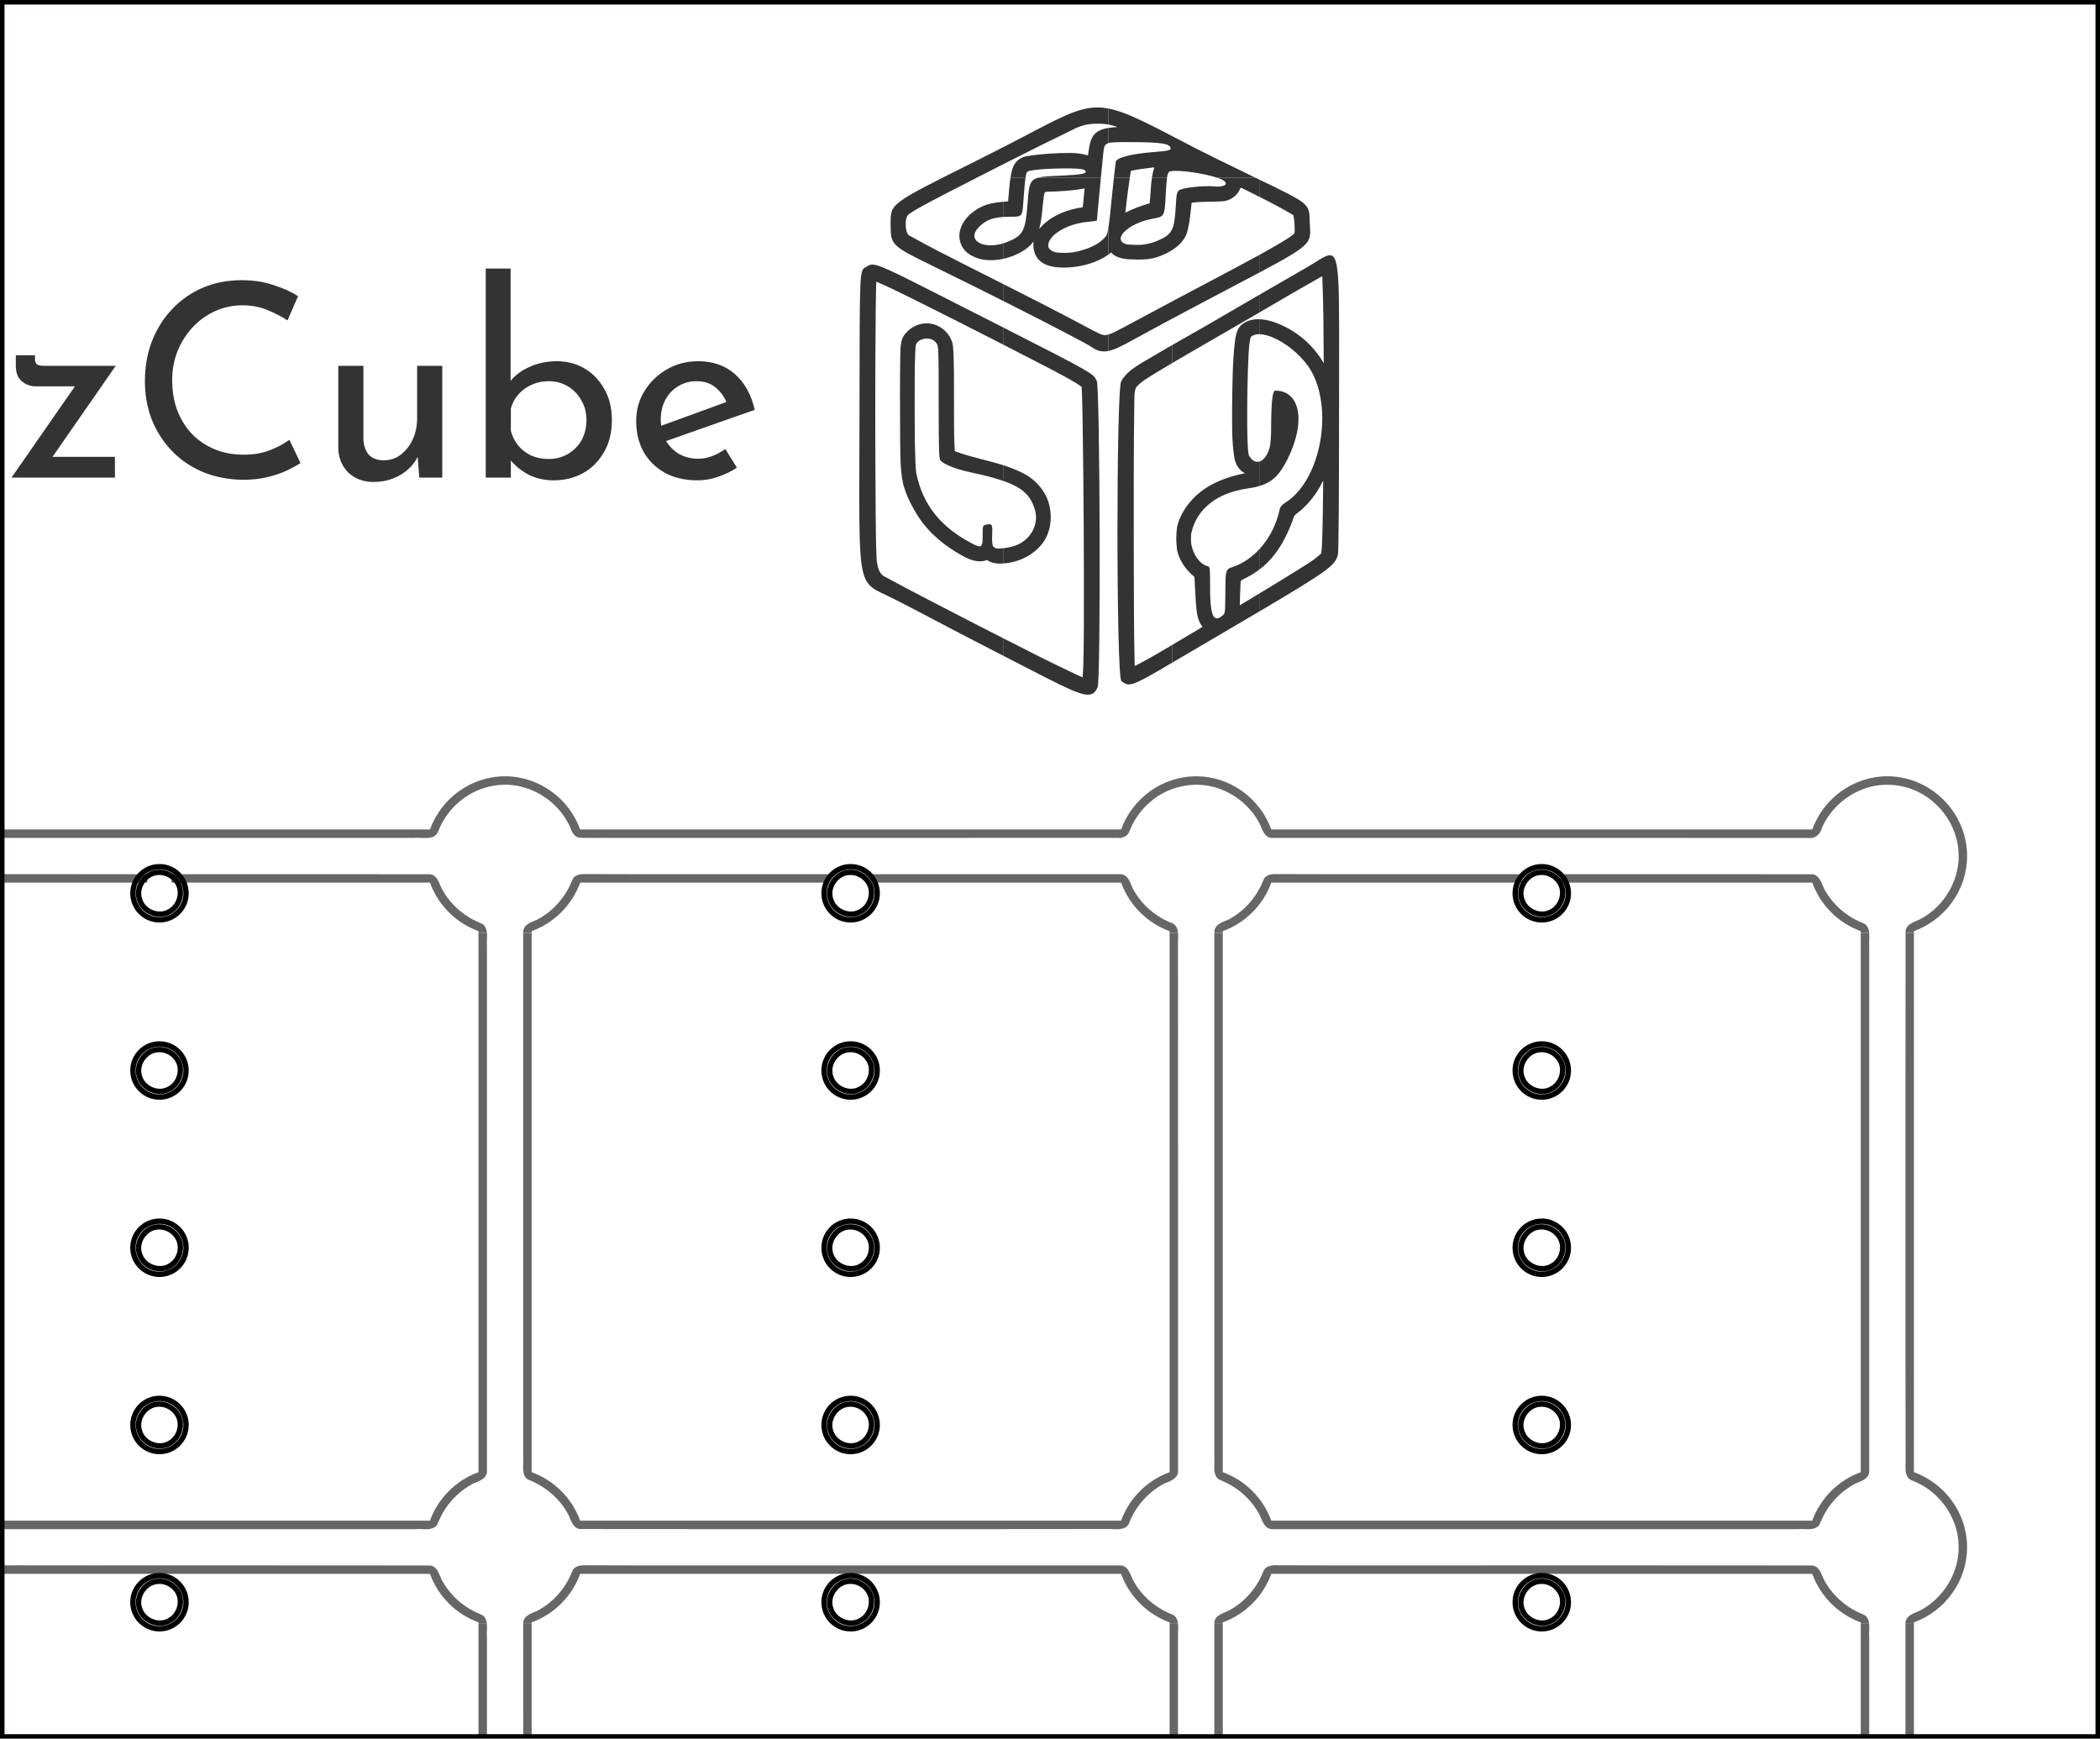 <?xml version="1.0" encoding="UTF-8" standalone="no"?>
<!-- Created with Inkscape (http://www.inkscape.org/) -->

<svg
   width="395mm"
   height="327mm"
   viewBox="0 0 395 327"
   version="1.1"
   id="svg5"
   xml:space="preserve"
   inkscape:version="1.2.1 (9c6d41e, 2022-07-14)"
   sodipodi:docname="QuizCube Board v1_cutter_2_V2.svg"
   inkscape:export-filename="QuizCube Board v1_cutter.png"
   inkscape:export-xdpi="96"
   inkscape:export-ydpi="96"
   xmlns:inkscape="http://www.inkscape.org/namespaces/inkscape"
   xmlns:sodipodi="http://sodipodi.sourceforge.net/DTD/sodipodi-0.dtd"
   xmlns="http://www.w3.org/2000/svg"
   xmlns:svg="http://www.w3.org/2000/svg"><sodipodi:namedview
     id="namedview7"
     pagecolor="#505050"
     bordercolor="#eeeeee"
     borderopacity="1"
     inkscape:showpageshadow="0"
     inkscape:pageopacity="0"
     inkscape:pagecheckerboard="0"
     inkscape:deskcolor="#505050"
     inkscape:document-units="mm"
     showgrid="false"
     inkscape:zoom="0.65748447"
     inkscape:cx="712.56436"
     inkscape:cy="674.54065"
     inkscape:window-width="1800"
     inkscape:window-height="1097"
     inkscape:window-x="0"
     inkscape:window-y="44"
     inkscape:window-maximized="1"
     inkscape:current-layer="layer1" /><defs
     id="defs2" /><g
     inkscape:label="Layer 1"
     inkscape:groupmode="layer"
     id="layer1"
     transform="translate(-315,21)"><path
       id="rect111"
       style="color:#000000;fill:#666666;fill-opacity:1;stroke-linecap:round;stroke-linejoin:round;-inkscape-stroke:none"
       inkscape:label="grid"
       d="M 319.624 143.402 C 318.224 143.401 316.824 143.401 315.424 143.402 L 315.424 145 L 342.715 145 L 342.715 143.414 C 339.218 143.415 335.721 143.414 332.223 143.412 C 328.024 143.407 323.824 143.402 319.624 143.402 z " /><path
       id="path10243"
       style="color:#000000;fill:#666666;fill-opacity:1;stroke-linecap:round;stroke-linejoin:round;-inkscape-stroke:none"
       inkscape:label="grid"
       d="M 665 154.454 L 665 255.499 L 666.588 255.499 L 666.588 156.823 C 666.518 156.077 666.656 155.232 666.588 154.454 L 665 154.454 z " /><path
       id="path10264"
       style="color:#000000;fill:#666666;fill-opacity:1;stroke-linecap:round;stroke-linejoin:round;-inkscape-stroke:none"
       inkscape:label="grid"
       d="M 665 154.454 L 666.588 154.454 C 666.534 153.837 666.35 153.262 665.83 152.815 C 665.037 152.429 664.09 152.064 663.402 151.633 C 661.177 150.334 659.319 148.426 658.103 146.153 C 657.588 145.136 657.303 143.665 655.976 143.427 C 640.155 143.401 624.331 143.413 608.508 143.416 L 608.508 145 L 655.877 145 C 657.4 149.219 660.781 152.6 665 154.123 L 665 154.454 z " /><path
       id="path10241"
       style="color:#000000;fill:#666666;fill-opacity:1;stroke-linecap:round;stroke-linejoin:round;-inkscape-stroke:none"
       inkscape:label="grid"
       d="M 543.415 255.499 C 543.464 256.133 543.637 256.727 544.17 257.186 C 544.962 257.572 545.91 257.937 546.597 258.368 C 548.88 259.696 550.764 261.672 551.986 264.012 C 552.422 265.034 552.82 266.433 554.123 266.588 L 653.176 266.588 C 654.514 266.464 656.174 267.006 657.186 265.83 C 657.572 265.038 657.936 264.09 658.367 263.402 C 659.695 261.12 661.672 259.236 664.011 258.014 C 665.034 257.578 666.432 257.18 666.588 255.877 L 666.588 255.499 L 665 255.499 L 665 255.877 C 660.781 257.4 657.4 260.781 655.877 265 L 554.123 265 C 552.6 260.781 549.219 257.4 545 255.877 L 545 255.499 L 543.415 255.499 z " /><path
       id="path10239"
       style="color:#000000;fill:#666666;fill-opacity:1;stroke-linecap:round;stroke-linejoin:round;-inkscape-stroke:none"
       inkscape:label="grid"
       d="M 543.412 154.454 L 543.412 253.177 C 543.48 253.908 543.356 254.733 543.415 255.499 L 545 255.499 L 545 154.454 L 543.412 154.454 z " /><path
       id="path10267"
       style="color:#000000;fill:#666666;fill-opacity:1;stroke-linecap:round;stroke-linejoin:round;-inkscape-stroke:none"
       inkscape:label="grid"
       d="M 543.412 154.454 L 545 154.454 L 545 154.123 C 549.219 152.6 552.6 149.219 554.123 145 L 601.239 145 L 601.239 143.414 C 598.234 143.414 595.229 143.414 592.224 143.412 C 579.766 143.397 567.307 143.444 554.85 143.389 C 554.055 143.379 553.125 143.592 552.707 144.338 C 551.503 147.583 549.098 150.363 546.027 151.969 C 544.993 152.412 543.578 152.807 543.412 154.123 L 543.412 154.454 z " /><path
       id="path10237"
       style="color:#000000;fill:#666666;fill-opacity:1;stroke-linecap:round;stroke-linejoin:round;-inkscape-stroke:none"
       inkscape:label="grid"
       d="M 535 154.454 L 535 255.499 L 536.588 255.499 C 536.58 222.427 536.604 189.355 536.576 156.284 C 536.573 155.714 536.635 155.064 536.581 154.454 L 535 154.454 z " /><path
       id="path10270"
       style="color:#000000;fill:#666666;fill-opacity:1;stroke-linecap:round;stroke-linejoin:round;-inkscape-stroke:none"
       inkscape:label="grid"
       d="M 535 154.454 L 536.581 154.454 C 536.52 153.76 536.309 153.118 535.662 152.707 C 532.419 151.499 529.636 149.101 528.031 146.028 C 527.588 144.994 527.193 143.578 525.877 143.412 L 479.019 143.412 L 479.019 145 L 525.877 145 C 527.4 149.219 530.781 152.6 535 154.123 L 535 154.454 z " /><path
       id="path10235"
       style="color:#000000;fill:#666666;fill-opacity:1;stroke-linecap:round;stroke-linejoin:round;-inkscape-stroke:none"
       inkscape:label="grid"
       d="M 413.412 255.499 C 413.461 256.174 413.649 256.803 414.256 257.241 C 417.469 258.463 420.281 260.79 421.896 263.848 C 422.411 264.865 422.696 266.336 424.024 266.573 C 441.139 266.608 458.259 266.578 475.376 266.588 C 491.523 266.577 507.67 266.612 523.816 266.57 C 525.004 266.596 526.55 266.841 527.295 265.66 C 528.503 262.404 530.921 259.612 534.012 258.014 C 535.034 257.578 536.433 257.18 536.588 255.877 C 536.588 255.751 536.588 255.625 536.588 255.499 L 535 255.499 L 535 255.877 C 530.781 257.4 527.4 260.781 525.877 265 L 424.123 265 C 422.6 260.781 419.219 257.4 415 255.877 L 415 255.499 L 413.412 255.499 z " /><path
       id="path10233"
       style="color:#000000;fill:#666666;fill-opacity:1;stroke-linecap:round;stroke-linejoin:round;-inkscape-stroke:none"
       inkscape:label="grid"
       d="M 413.412 154.454 C 413.412 187.475 413.411 220.496 413.412 253.517 C 413.448 254.135 413.364 254.84 413.412 255.499 L 415 255.499 L 415 154.454 L 413.412 154.454 z " /><path
       id="path10273"
       style="color:#000000;fill:#666666;fill-opacity:1;stroke-linecap:round;stroke-linejoin:round;-inkscape-stroke:none"
       inkscape:label="grid"
       d="M 413.412 154.454 L 415 154.454 L 415 154.123 C 419.219 152.6 422.6 149.219 424.123 145 L 470.841 145 L 470.841 143.412 L 462.224 143.412 C 449.766 143.397 437.307 143.444 424.849 143.389 C 424.084 143.381 423.205 143.571 422.759 144.253 C 421.532 147.492 419.177 150.319 416.09 151.931 C 415.051 152.414 413.581 152.77 413.412 154.123 C 413.412 154.233 413.412 154.344 413.412 154.454 z " /><path
       id="path10231"
       style="color:#000000;fill:#666666;fill-opacity:1;stroke-linecap:round;stroke-linejoin:round;-inkscape-stroke:none"
       inkscape:label="grid"
       d="M 405 255.499 L 405 255.877 C 400.781 257.4 397.4 260.781 395.876 265 L 315.424 265 L 315.424 266.588 L 393.176 266.588 C 394.514 266.464 396.174 267.006 397.185 265.83 C 397.572 265.038 397.937 264.09 398.367 263.402 C 399.695 261.12 401.672 259.236 404.011 258.014 C 405.033 257.578 406.433 257.18 406.588 255.877 L 406.588 255.499 L 405 255.499 z " /><path
       id="path10229"
       style="color:#000000;fill:#666666;fill-opacity:1;stroke-linecap:round;stroke-linejoin:round;-inkscape-stroke:none"
       inkscape:label="grid"
       d="M 405 154.454 L 405 255.499 L 406.588 255.499 L 406.588 156.823 C 406.519 156.077 406.656 155.232 406.588 154.454 L 405 154.454 z " /><path
       id="path10276"
       style="color:#000000;fill:#666666;fill-opacity:1;stroke-linecap:round;stroke-linejoin:round;-inkscape-stroke:none"
       inkscape:label="grid"
       d="M 405 154.454 L 406.588 154.454 C 406.534 153.837 406.35 153.262 405.83 152.815 C 405.037 152.429 404.09 152.064 403.402 151.633 C 401.177 150.334 399.319 148.426 398.103 146.153 C 397.588 145.136 397.303 143.665 395.976 143.427 C 388.008 143.414 380.039 143.41 372.07 143.41 C 363.799 143.409 355.529 143.413 347.259 143.414 L 347.259 145 L 395.876 145 C 397.4 149.219 400.781 152.6 405 154.123 L 405 154.454 z " /><path
       id="path10227"
       style="color:#000000;fill:#666666;fill-opacity:1;stroke-linecap:round;stroke-linejoin:round;-inkscape-stroke:none"
       inkscape:label="grid"
       d="M 406.564 284.283 C 406.491 283.732 406.301 283.22 405.83 282.815 C 405.037 282.429 404.09 282.064 403.402 281.633 C 401.177 280.334 399.319 278.426 398.103 276.153 C 397.587 275.136 397.303 273.665 395.976 273.427 C 374.727 273.392 353.474 273.422 332.223 273.412 C 328.024 273.407 323.824 273.402 319.624 273.401 C 318.224 273.401 316.824 273.401 315.424 273.402 L 315.424 275 L 395.876 275 C 397.4 279.219 400.781 282.601 405 284.124 L 405 284.283 L 406.564 284.283 z " /><path
       id="path10225"
       style="color:#000000;fill:#666666;fill-opacity:1;stroke-linecap:round;stroke-linejoin:round;-inkscape-stroke:none"
       inkscape:label="grid"
       d="M 406.564 284.283 L 405 284.283 L 405 305.576 L 406.588 305.576 L 406.588 286.824 C 406.514 286.022 406.673 285.107 406.564 284.283 z " /><path
       id="path10223"
       style="color:#000000;fill:#666666;fill-opacity:1;stroke-linecap:round;stroke-linejoin:round;-inkscape-stroke:none"
       inkscape:label="grid"
       d="M 415 284.283 L 413.412 284.283 C 413.414 291.38 413.415 298.478 413.415 305.576 L 415 305.576 L 415 284.283 z " /><path
       id="path10221"
       style="color:#000000;fill:#666666;fill-opacity:1;stroke-linecap:round;stroke-linejoin:round;-inkscape-stroke:none"
       inkscape:label="grid"
       d="M 536.564 284.283 C 536.483 283.656 536.256 283.084 535.662 282.707 C 532.462 281.514 529.701 279.162 528.094 276.139 C 527.592 275.093 527.253 273.586 525.877 273.412 L 462.224 273.412 C 449.766 273.397 437.308 273.444 424.85 273.389 L 424.849 273.389 C 424.055 273.376 423.126 273.594 422.707 274.338 C 421.495 277.597 419.078 280.395 415.98 281.99 C 414.959 282.424 413.567 282.823 413.412 284.123 C 413.412 284.176 413.412 284.23 413.412 284.283 L 415 284.283 L 415 284.124 C 419.219 282.601 422.601 279.219 424.124 275 L 525.877 275 C 527.4 279.219 530.781 282.601 535 284.124 L 535 284.283 L 536.564 284.283 z " /><path
       id="path10219"
       style="color:#000000;fill:#666666;fill-opacity:1;stroke-linecap:round;stroke-linejoin:round;-inkscape-stroke:none"
       inkscape:label="grid"
       d="M 536.564 284.283 L 535 284.283 L 535 305.576 L 536.578 305.576 C 536.576 299.145 536.581 292.714 536.576 286.284 C 536.573 285.66 536.65 284.941 536.564 284.283 z " /><path
       id="path10217"
       style="color:#000000;fill:#666666;fill-opacity:1;stroke-linecap:round;stroke-linejoin:round;-inkscape-stroke:none"
       inkscape:label="grid"
       d="M 545 284.283 L 543.412 284.283 L 543.412 305.576 L 545 305.576 L 545 284.283 z " /><path
       id="path10215"
       style="color:#000000;fill:#666666;fill-opacity:1;stroke-linecap:round;stroke-linejoin:round;-inkscape-stroke:none"
       inkscape:label="grid"
       d="M 666.564 284.283 C 666.492 283.732 666.301 283.22 665.83 282.815 C 665.037 282.429 664.09 282.064 663.402 281.633 C 661.177 280.334 659.319 278.426 658.103 276.153 C 657.587 275.136 657.304 273.665 655.976 273.427 C 634.728 273.392 613.474 273.422 592.224 273.412 C 579.766 273.397 567.307 273.444 554.85 273.389 C 554.054 273.376 553.125 273.594 552.705 274.34 C 551.497 277.6 549.074 280.392 545.98 281.99 C 544.959 282.424 543.567 282.823 543.412 284.123 L 543.412 284.283 L 545 284.283 L 545 284.124 C 549.219 282.601 552.6 279.219 554.123 275 L 655.877 275 C 657.4 279.219 660.781 282.601 665 284.124 L 665 284.283 L 666.564 284.283 z " /><path
       id="path10213"
       style="color:#000000;fill:#666666;fill-opacity:1;stroke-linecap:round;stroke-linejoin:round;-inkscape-stroke:none"
       inkscape:label="grid"
       d="M 666.564 284.283 L 665 284.283 L 665 305.576 L 666.588 305.576 L 666.588 286.824 C 666.513 286.022 666.673 285.107 666.564 284.283 z " /><path
       id="path10211"
       style="color:#000000;fill:#666666;fill-opacity:1;stroke-linecap:round;stroke-linejoin:round;-inkscape-stroke:none"
       inkscape:label="grid"
       d="M 675 284.283 L 673.412 284.283 L 673.412 305.576 L 675 305.576 L 675 284.283 z " /><path
       id="path10209"
       style="color:#000000;fill:#666666;fill-opacity:1;stroke-linecap:round;stroke-linejoin:round;-inkscape-stroke:none"
       inkscape:label="grid"
       d="M 675 255.499 L 673.429 255.499 C 673.494 256.251 673.716 256.961 674.432 257.36 C 679.548 259.156 683.358 264.267 683.402 269.721 C 683.569 274.752 680.532 279.617 676.101 281.924 C 675.065 282.419 673.579 282.766 673.412 284.124 L 673.412 284.283 L 675 284.283 L 675 284.124 C 680.787 282.034 685 276.448 685 270 C 685 263.552 680.787 257.966 675 255.877 L 675 255.499 z " /><path
       id="path10207"
       style="color:#000000;fill:#666666;fill-opacity:1;stroke-linecap:round;stroke-linejoin:round;-inkscape-stroke:none"
       inkscape:label="grid"
       d="M 673.427 154.454 C 673.394 173.959 673.422 193.469 673.412 212.977 C 673.425 226.654 673.386 240.333 673.432 254.01 C 673.401 254.477 673.386 254.996 673.429 255.499 L 675 255.499 L 675 154.454 L 673.427 154.454 z " /><path
       id="path10253"
       style="color:#000000;fill:#666666;fill-opacity:1;stroke-linecap:round;stroke-linejoin:round;-inkscape-stroke:none"
       inkscape:label="grid"
       d="M 673.427 154.454 L 675 154.454 L 675 154.123 C 680.787 152.034 685 146.448 685 140 C 685 131.805 678.195 125 670 125 C 663.552 125 657.966 129.213 655.877 135 L 554.123 135 C 552.034 129.213 546.448 125 540 125 C 533.552 125 527.966 129.213 525.877 135 L 424.123 135 C 422.034 129.213 416.447 125 410 125 C 403.552 125 397.966 129.213 395.876 135 L 315.424 135 L 315.424 136.589 L 392.576 136.589 C 393.775 136.5 394.996 136.736 396.177 136.488 C 397.059 136.299 397.436 135.451 397.707 134.686 C 399.526 130.569 403.453 127.449 407.92 126.761 C 408.593 126.642 409.272 126.583 409.949 126.58 L 409.949 126.58 C 414.689 126.561 419.352 129.293 421.657 133.453 C 422.39 134.481 422.463 136.157 423.88 136.539 C 425.823 136.655 427.789 136.555 429.741 136.589 C 461.526 136.581 493.313 136.605 525.099 136.576 C 526.054 136.73 527.064 136.291 527.439 135.364 C 528.258 133.212 529.628 131.272 531.344 129.824 C 535.005 126.618 540.492 125.649 544.984 127.581 C 547.911 128.772 550.525 131.127 551.986 134.012 C 552.422 135.036 552.816 136.44 554.123 136.589 C 587.783 136.597 621.444 136.57 655.104 136.601 C 656.158 136.775 657.197 136.124 657.543 135.12 C 658.863 131.645 661.816 128.813 665.32 127.456 C 667.503 126.587 670.079 126.355 672.526 126.842 C 678.288 127.886 682.952 133.111 683.367 138.945 C 683.852 144.186 680.82 149.449 676.185 151.87 C 675.172 152.42 673.67 152.681 673.427 154.025 C 673.427 154.168 673.427 154.311 673.427 154.454 z " /><path
       id="path6267"
       style="font-size:50.8px;-inkscape-font-specification:'josefin sans';fill:#333333;stroke-width:0.265"
       inkscape:label="header"
       d="M 406.366 29.511 L 406.366 68.831 L 411.09 68.831 L 411.09 65.608 C 411.888 66.57 412.87 67.39 414.037 68.069 C 415.527 68.915 417.237 69.339 419.168 69.339 C 421.132 69.339 422.944 68.899 424.603 68.018 C 426.263 67.104 427.584 65.799 428.566 64.106 C 429.582 62.413 430.09 60.381 430.09 58.01 C 430.09 55.741 429.615 53.794 428.667 52.168 C 427.753 50.509 426.517 49.222 424.959 48.308 C 423.401 47.393 421.674 46.936 419.777 46.936 C 417.847 46.936 416.086 47.308 414.494 48.053 C 413.027 48.723 411.876 49.588 411.04 50.648 L 411.04 29.511 L 406.366 29.511 z M 360.443 31.696 C 357.801 31.696 355.363 32.17 353.128 33.118 C 350.926 34.067 349.013 35.404 347.387 37.132 C 345.762 38.825 344.492 40.84 343.577 43.177 C 342.697 45.48 342.256 48.003 342.256 50.746 C 342.256 53.252 342.68 55.623 343.527 57.858 C 344.407 60.059 345.643 62.007 347.235 63.7 C 348.827 65.393 350.757 66.731 353.026 67.713 C 355.329 68.695 357.903 69.203 360.748 69.237 C 362.407 69.237 363.931 69.068 365.32 68.729 C 366.742 68.39 367.979 67.967 369.028 67.459 C 370.078 66.951 370.908 66.494 371.517 66.087 L 369.435 61.719 C 368.486 62.43 367.284 63.074 365.828 63.649 C 364.371 64.225 362.712 64.513 360.85 64.513 C 358.784 64.513 356.921 64.157 355.261 63.446 C 353.602 62.735 352.18 61.753 350.994 60.5 C 349.843 59.247 348.946 57.773 348.302 56.08 C 347.692 54.353 347.387 52.49 347.387 50.492 C 347.387 48.528 347.726 46.699 348.403 45.005 C 349.115 43.278 350.08 41.771 351.299 40.484 C 352.518 39.197 353.924 38.198 355.516 37.487 C 357.107 36.776 358.8 36.42 360.595 36.42 C 362.356 36.42 363.948 36.725 365.371 37.335 C 366.827 37.944 368.063 38.588 369.079 39.265 L 371.06 34.693 C 369.773 33.88 368.232 33.186 366.437 32.61 C 364.642 32.001 362.644 31.696 360.443 31.696 z M 317.974 45.818 L 317.974 47.8 C 317.974 49.087 318.347 50.052 319.092 50.695 C 319.837 51.339 320.734 51.66 321.784 51.66 L 329.095 51.66 L 317.161 68.831 L 336.618 68.831 L 336.618 64.919 L 324.878 64.919 L 336.77 47.8 L 323.308 47.8 C 322.699 47.8 322.258 47.715 321.987 47.545 C 321.716 47.376 321.581 47.021 321.581 46.479 L 321.581 45.818 L 317.974 45.818 z M 446.346 46.936 C 444.178 46.936 442.214 47.444 440.453 48.46 C 438.692 49.476 437.286 50.831 436.236 52.524 C 435.186 54.217 434.662 56.097 434.662 58.163 C 434.662 60.33 435.119 62.26 436.033 63.954 C 436.981 65.613 438.319 66.934 440.046 67.916 C 441.774 68.864 443.839 69.339 446.244 69.339 C 447.497 69.339 448.767 69.119 450.054 68.678 C 451.375 68.238 452.56 67.662 453.61 66.951 L 451.425 63.446 C 450.68 63.988 449.868 64.428 448.987 64.767 C 448.141 65.105 447.26 65.275 446.346 65.275 C 444.991 65.275 443.772 64.97 442.688 64.36 C 441.695 63.752 440.899 62.946 440.3 61.944 L 456.963 56.08 C 456.319 53.235 455.083 51 453.254 49.374 C 451.426 47.749 449.123 46.936 446.346 46.936 z M 378.629 47.8 L 378.629 63.344 C 378.697 65.207 379.34 66.731 380.56 67.916 C 381.813 69.068 383.388 69.643 385.284 69.643 C 386.605 69.643 387.824 69.423 388.942 68.983 C 390.06 68.543 391.025 67.95 391.837 67.205 C 392.583 66.519 393.158 65.754 393.562 64.91 L 393.869 68.831 L 398.187 68.831 L 398.187 47.8 L 393.463 47.8 L 393.463 57.604 C 393.463 59.128 393.175 60.499 392.599 61.719 C 392.023 62.904 391.262 63.852 390.313 64.563 C 389.399 65.241 388.349 65.579 387.164 65.579 C 385.877 65.546 384.929 65.173 384.319 64.462 C 383.743 63.75 383.421 62.819 383.354 61.668 L 383.354 47.8 L 378.629 47.8 z M 418.203 50.695 C 419.557 50.695 420.759 51.017 421.809 51.66 C 422.893 52.304 423.74 53.184 424.349 54.302 C 424.993 55.386 425.314 56.605 425.314 57.959 C 425.314 59.382 425.01 60.652 424.4 61.769 C 423.791 62.853 422.944 63.717 421.86 64.36 C 420.777 65.004 419.557 65.326 418.203 65.326 C 416.984 65.326 415.883 65.106 414.901 64.665 C 413.918 64.191 413.105 63.564 412.462 62.785 C 411.819 61.972 411.361 61.058 411.09 60.042 L 411.09 55.826 C 411.361 54.81 411.836 53.929 412.513 53.184 C 413.19 52.405 414.02 51.796 415.002 51.355 C 415.984 50.915 417.051 50.695 418.203 50.695 z M 445.99 50.695 C 447.514 50.695 448.75 51.119 449.698 51.965 C 450.574 52.716 451.218 53.596 451.631 54.606 L 439.355 59.079 C 439.309 58.701 439.285 58.312 439.285 57.909 C 439.285 56.52 439.572 55.284 440.148 54.2 C 440.724 53.117 441.52 52.27 442.536 51.66 C 443.552 51.017 444.703 50.695 445.99 50.695 z " /><path
       id="circle6017"
       style="fill:none;fill-opacity:1;stroke:#000000;stroke-width:1;stroke-linecap:round;stroke-linejoin:round;stroke-dasharray:none;stroke-opacity:1"
       inkscape:label="led"
       d="m 345,142 c -2.762,-1.2e-4 -5,2.239 -5,5 2e-4,2.761 2.239,5 5,5 2.761,-1.7e-4 4.999,-2.239 5,-5 1e-4,-2.761 -2.238,-5 -5,-5 z m 130,0 c -2.762,-1.2e-4 -5,2.239 -5,5 2e-4,2.761 2.239,5 5,5 2.761,-1.7e-4 5,-2.239 5,-5 10e-5,-2.761 -2.239,-5 -5,-5 z m 130,0 c -2.762,-1.2e-4 -5,2.239 -5,5 2e-4,2.761 2.239,5 5,5 2.761,-1.7e-4 4.999,-2.239 5,-5 10e-5,-2.761 -2.238,-5 -5,-5 z m -259.898,1.057 c 1.191,0.035 2.356,0.65 3.066,1.605 1.461,1.825 0.711,4.771 -1.34,5.814 -2.046,1.175 -4.904,-0.034 -5.568,-2.273 -0.811,-2.271 0.958,-4.937 3.349,-5.126 0.085,-0.009 0.169,-0.015 0.254,-0.019 0.079,-0.003 0.159,-0.003 0.239,-5.2e-4 z m 130,0 c 1.191,0.035 2.356,0.65 3.066,1.605 1.461,1.825 0.711,4.771 -1.34,5.814 -2.046,1.175 -4.904,-0.034 -5.569,-2.273 -0.811,-2.271 0.958,-4.937 3.349,-5.126 0.085,-0.009 0.169,-0.015 0.254,-0.019 0.079,-0.003 0.16,-0.003 0.239,-5.2e-4 z m 130,0 c 1.191,0.035 2.356,0.65 3.066,1.605 1.461,1.825 0.711,4.771 -1.34,5.814 -2.046,1.175 -4.904,-0.034 -5.568,-2.273 -0.811,-2.271 0.958,-4.937 3.349,-5.126 0.085,-0.009 0.169,-0.015 0.254,-0.019 0.079,-0.003 0.159,-0.003 0.239,-5.2e-4 z m -260.102,32.276 c -2.762,-1.2e-4 -5,2.239 -5,5 2e-4,2.761 2.239,5 5,5 2.761,-1.7e-4 4.999,-2.239 5,-5 1e-4,-2.761 -2.238,-5 -5,-5 z m 130,0 c -2.762,-1.2e-4 -5,2.239 -5,5 2e-4,2.761 2.239,5 5,5 2.761,-1.7e-4 5,-2.239 5,-5 10e-5,-2.761 -2.239,-5 -5,-5 z m 130,0 c -2.762,-1.2e-4 -5,2.239 -5,5 2e-4,2.761 2.239,5 5,5 2.761,-1.7e-4 4.999,-2.239 5,-5 10e-5,-2.761 -2.238,-5 -5,-5 z m -259.878,1.059 c 1.168,0.039 2.306,0.633 3.014,1.563 1.504,1.817 0.759,4.796 -1.3,5.85 -2.046,1.18 -4.908,-0.026 -5.576,-2.269 -0.813,-2.275 0.964,-4.945 3.36,-5.126 0.167,-0.018 0.335,-0.024 0.502,-0.018 z m 130,0 c 1.168,0.039 2.306,0.633 3.015,1.563 1.504,1.817 0.758,4.796 -1.301,5.85 -2.046,1.18 -4.909,-0.026 -5.576,-2.269 -0.813,-2.275 0.964,-4.945 3.36,-5.126 0.167,-0.018 0.335,-0.024 0.502,-0.018 z m 130,0 c 1.168,0.039 2.306,0.633 3.014,1.563 1.504,1.817 0.759,4.796 -1.3,5.85 -2.046,1.18 -4.908,-0.026 -5.576,-2.269 -0.813,-2.275 0.964,-4.945 3.36,-5.126 0.167,-0.018 0.335,-0.024 0.502,-0.018 z m -260.123,32.275 c -2.761,-1.1e-4 -5,2.238 -5,5 -10e-5,2.762 2.239,5 5,5 2.761,-1.7e-4 5,-2.239 5,-5 -2e-4,-2.761 -2.239,-5 -5,-5 z m 130,0 c -2.761,-1.1e-4 -5,2.238 -5,5 -10e-5,2.762 2.239,5 5,5 2.761,-1.7e-4 5,-2.239 5,-5 -2e-4,-2.761 -2.239,-5 -5,-5 z m 130,0 c -2.761,-1.1e-4 -5,2.238 -5,5 -10e-5,2.762 2.239,5 5,5 2.761,-1.7e-4 5,-2.239 5,-5 -2e-4,-2.761 -2.239,-5 -5,-5 z m -260.12,1.068 c 1.427,-0.032 2.847,0.765 3.547,2.013 1.048,1.749 0.402,4.176 -1.311,5.245 -1.99,1.373 -5.003,0.3 -5.802,-1.947 -0.931,-2.287 0.822,-5.109 3.281,-5.293 0.095,-0.01 0.19,-0.015 0.285,-0.018 z m 130,0 c 1.427,-0.032 2.846,0.765 3.546,2.013 1.048,1.749 0.403,4.176 -1.311,5.245 -1.99,1.373 -5.003,0.3 -5.802,-1.947 -0.931,-2.287 0.821,-5.109 3.28,-5.293 0.095,-0.01 0.191,-0.015 0.286,-0.018 z m 130,0 c 1.427,-0.032 2.847,0.765 3.547,2.013 1.048,1.749 0.402,4.176 -1.311,5.245 -1.99,1.373 -5.003,0.3 -5.802,-1.947 -0.931,-2.287 0.822,-5.109 3.281,-5.293 0.095,-0.01 0.19,-0.015 0.285,-0.018 z m -259.881,32.266 c -0.989,-1.5e-4 -1.956,0.293 -2.778,0.842 -0.822,0.549 -1.463,1.33 -1.841,2.244 v 5.2e-4 c -0.125,0.302 -0.221,0.616 -0.285,0.937 v 5.2e-4 c -0.064,0.321 -0.096,0.648 -0.096,0.975 0,1.67 0.834,3.23 2.222,4.157 h 5.2e-4 c 0.546,0.365 1.158,0.619 1.802,0.747 h 5.2e-4 c 0.321,0.064 0.648,0.096 0.975,0.096 0.317,-9.1e-4 0.634,-0.032 0.946,-0.093 0.017,-0.003 0.033,-0.006 0.05,-0.009 0.303,-0.062 0.601,-0.153 0.887,-0.27 0.02,-0.008 0.04,-0.016 0.061,-0.025 0.286,-0.12 0.56,-0.267 0.818,-0.438 0.012,-0.009 0.025,-0.017 0.037,-0.026 0.528,-0.357 0.983,-0.812 1.34,-1.34 0.01,-0.013 0.019,-0.027 0.028,-0.04 0.17,-0.258 0.316,-0.531 0.436,-0.815 0.01,-0.021 0.018,-0.043 0.027,-0.065 0.117,-0.286 0.206,-0.583 0.268,-0.886 0,-0.015 0.01,-0.031 0.01,-0.046 0.061,-0.312 0.092,-0.629 0.093,-0.947 v -5.1e-4 -5.2e-4 c 0,-0.318 -0.032,-0.635 -0.093,-0.947 0,-0.015 -0.01,-0.031 -0.01,-0.046 -0.062,-0.303 -0.152,-0.6 -0.269,-0.886 -0.01,-0.021 -0.017,-0.042 -0.026,-0.062 -0.12,-0.285 -0.266,-0.559 -0.437,-0.817 -0.01,-0.013 -0.018,-0.026 -0.027,-0.039 -0.357,-0.528 -0.812,-0.984 -1.341,-1.341 -0.012,-0.009 -0.025,-0.017 -0.037,-0.026 -0.259,-0.171 -0.534,-0.318 -0.821,-0.439 -0.019,-0.008 -0.037,-0.016 -0.056,-0.023 -0.288,-0.118 -0.586,-0.208 -0.89,-0.27 -0.015,-0.003 -0.031,-0.006 -0.046,-0.008 -0.312,-0.061 -0.63,-0.093 -0.948,-0.093 z m 130,0 c -0.989,-1.5e-4 -1.956,0.293 -2.778,0.842 -0.822,0.549 -1.462,1.33 -1.841,2.244 v 5.2e-4 c -0.125,0.302 -0.221,0.616 -0.285,0.937 v 5.2e-4 c -0.064,0.321 -0.096,0.648 -0.096,0.975 0,1.67 0.834,3.23 2.222,4.157 h 5.2e-4 c 0.546,0.365 1.158,0.619 1.802,0.747 h 5.1e-4 c 0.321,0.064 0.648,0.096 0.975,0.096 0.318,-9.1e-4 0.634,-0.032 0.946,-0.093 0.017,-0.003 0.033,-0.006 0.05,-0.009 0.303,-0.062 0.601,-0.153 0.887,-0.27 0.02,-0.008 0.041,-0.016 0.061,-0.025 0.286,-0.12 0.559,-0.267 0.818,-0.438 0.012,-0.009 0.025,-0.017 0.037,-0.026 0.528,-0.357 0.983,-0.812 1.34,-1.34 0.01,-0.013 0.019,-0.027 0.028,-0.04 0.17,-0.258 0.316,-0.531 0.436,-0.815 0.01,-0.021 0.018,-0.043 0.027,-0.065 0.117,-0.286 0.206,-0.583 0.268,-0.886 0,-0.015 0.01,-0.031 0.01,-0.046 0.061,-0.312 0.092,-0.629 0.093,-0.947 v -5.1e-4 -5.2e-4 c 0,-0.318 -0.032,-0.635 -0.093,-0.947 0,-0.015 -0.01,-0.031 -0.01,-0.046 -0.062,-0.303 -0.152,-0.6 -0.269,-0.886 -0.01,-0.021 -0.017,-0.042 -0.026,-0.062 -0.12,-0.285 -0.266,-0.559 -0.437,-0.817 -0.01,-0.013 -0.018,-0.026 -0.027,-0.039 -0.357,-0.528 -0.813,-0.984 -1.341,-1.341 -0.012,-0.009 -0.025,-0.017 -0.037,-0.026 -0.259,-0.171 -0.534,-0.318 -0.821,-0.439 -0.019,-0.008 -0.037,-0.016 -0.056,-0.023 -0.288,-0.118 -0.585,-0.208 -0.89,-0.27 -0.015,-0.003 -0.031,-0.006 -0.046,-0.008 -0.312,-0.061 -0.63,-0.093 -0.948,-0.093 z m 130,0 c -0.989,-1.5e-4 -1.956,0.293 -2.778,0.842 -0.822,0.549 -1.463,1.33 -1.841,2.244 v 5.2e-4 c -0.125,0.302 -0.221,0.616 -0.285,0.937 v 5.2e-4 c -0.064,0.321 -0.096,0.648 -0.096,0.975 0,1.67 0.834,3.23 2.222,4.157 h 5.2e-4 c 0.546,0.365 1.158,0.619 1.802,0.747 h 5.2e-4 c 0.321,0.064 0.648,0.096 0.975,0.096 0.318,-9.1e-4 0.634,-0.032 0.946,-0.093 0.017,-0.003 0.033,-0.006 0.05,-0.009 0.303,-0.062 0.601,-0.153 0.887,-0.27 0.02,-0.008 0.04,-0.016 0.061,-0.025 0.286,-0.12 0.56,-0.267 0.818,-0.438 0.012,-0.009 0.025,-0.017 0.037,-0.026 0.528,-0.357 0.983,-0.812 1.34,-1.34 0.01,-0.013 0.019,-0.027 0.028,-0.04 0.17,-0.258 0.316,-0.531 0.436,-0.815 0.01,-0.021 0.018,-0.043 0.027,-0.065 0.117,-0.286 0.206,-0.583 0.268,-0.886 0,-0.015 0.01,-0.031 0.01,-0.046 0.061,-0.312 0.092,-0.629 0.093,-0.947 v -5.1e-4 -5.2e-4 c 0,-0.318 -0.032,-0.635 -0.093,-0.947 0,-0.015 -0.01,-0.031 -0.01,-0.046 -0.062,-0.303 -0.152,-0.6 -0.269,-0.886 -0.01,-0.021 -0.017,-0.042 -0.026,-0.062 -0.12,-0.285 -0.266,-0.559 -0.437,-0.817 -0.01,-0.013 -0.018,-0.026 -0.027,-0.039 -0.357,-0.528 -0.812,-0.984 -1.341,-1.341 -0.012,-0.009 -0.025,-0.017 -0.037,-0.026 -0.259,-0.171 -0.534,-0.318 -0.821,-0.439 -0.019,-0.008 -0.037,-0.016 -0.056,-0.023 -0.288,-0.118 -0.585,-0.208 -0.89,-0.27 -0.015,-0.003 -0.031,-0.006 -0.046,-0.008 -0.312,-0.061 -0.63,-0.093 -0.948,-0.093 z m -259.967,1.069 c 1.276,0.008 2.51,0.704 3.229,1.752 0.394,0.542 0.605,1.173 0.657,1.816 0.104,1.525 -0.689,3.126 -2.09,3.839 -0.511,0.294 -1.074,0.438 -1.64,0.455 0,4e-5 1.8e-4,-5e-5 -0.01,0 -0.13,0.004 -0.259,-9.2e-4 -0.388,-0.01 -0.034,-0.003 -0.068,-0.007 -0.102,-0.01 -0.102,-0.01 -0.204,-0.023 -0.305,-0.041 -0.054,-0.01 -0.108,-0.023 -0.162,-0.035 -0.083,-0.018 -0.166,-0.037 -0.249,-0.06 -0.065,-0.019 -0.129,-0.042 -0.194,-0.064 -0.07,-0.024 -0.139,-0.046 -0.208,-0.073 -0.069,-0.028 -0.136,-0.06 -0.204,-0.091 -0.065,-0.03 -0.131,-0.059 -0.195,-0.092 -0.056,-0.029 -0.109,-0.062 -0.163,-0.094 -0.074,-0.043 -0.148,-0.085 -0.219,-0.132 -0.038,-0.025 -0.073,-0.054 -0.111,-0.081 -0.081,-0.058 -0.163,-0.117 -0.24,-0.181 -0.021,-0.018 -0.041,-0.038 -0.062,-0.056 -0.518,-0.451 -0.921,-1.031 -1.122,-1.707 -0.147,-0.412 -0.207,-0.837 -0.196,-1.258 4e-4,-0.015 -4.3e-4,-0.031 -10e-4,-0.046 0,-0.111 0.018,-0.221 0.032,-0.331 0,-0.036 0.01,-0.073 0.012,-0.109 0.015,-0.094 0.038,-0.186 0.059,-0.279 0.012,-0.052 0.022,-0.104 0.036,-0.156 0.022,-0.079 0.05,-0.155 0.077,-0.232 0.022,-0.063 0.041,-0.127 0.066,-0.189 0.027,-0.067 0.059,-0.133 0.09,-0.198 0.032,-0.069 0.062,-0.139 0.098,-0.206 0.029,-0.054 0.062,-0.105 0.093,-0.158 0.045,-0.077 0.09,-0.155 0.141,-0.229 0.028,-0.042 0.059,-0.081 0.089,-0.121 0.057,-0.079 0.115,-0.157 0.177,-0.231 0.034,-0.04 0.07,-0.078 0.105,-0.117 0.064,-0.071 0.129,-0.141 0.198,-0.208 0.035,-0.034 0.073,-0.066 0.11,-0.099 0.073,-0.066 0.148,-0.13 0.226,-0.191 0.037,-0.028 0.075,-0.054 0.113,-0.081 0.083,-0.059 0.166,-0.117 0.253,-0.17 0.038,-0.023 0.077,-0.043 0.116,-0.065 0.09,-0.05 0.182,-0.098 0.276,-0.141 0.036,-0.016 0.073,-0.03 0.109,-0.045 0.105,-0.043 0.211,-0.084 0.32,-0.117 0.054,-0.017 0.109,-0.032 0.165,-0.046 0.092,-0.023 0.184,-0.044 0.279,-0.059 0.022,-0.004 0.043,-0.006 0.065,-0.009 0.134,-0.019 0.27,-0.032 0.408,-0.035 0.085,-0.006 0.17,-0.008 0.255,-0.007 z m 130,0 c 1.276,0.008 2.51,0.704 3.229,1.752 0.394,0.542 0.605,1.173 0.657,1.816 0.104,1.525 -0.689,3.126 -2.09,3.839 -0.511,0.294 -1.074,0.438 -1.64,0.455 0,4e-5 1.9e-4,-5e-5 -0.01,0 -0.13,0.004 -0.259,-9.2e-4 -0.388,-0.01 -0.034,-0.003 -0.068,-0.007 -0.102,-0.01 -0.102,-0.01 -0.204,-0.023 -0.305,-0.041 -0.054,-0.01 -0.108,-0.023 -0.162,-0.035 -0.083,-0.018 -0.166,-0.037 -0.249,-0.06 -0.065,-0.019 -0.129,-0.042 -0.194,-0.064 -0.07,-0.024 -0.139,-0.046 -0.208,-0.073 -0.069,-0.028 -0.136,-0.06 -0.204,-0.091 -0.065,-0.03 -0.131,-0.059 -0.195,-0.092 -0.056,-0.029 -0.109,-0.062 -0.163,-0.094 -0.074,-0.043 -0.148,-0.085 -0.219,-0.132 -0.038,-0.025 -0.073,-0.054 -0.111,-0.081 -0.081,-0.058 -0.163,-0.117 -0.24,-0.181 -0.021,-0.018 -0.041,-0.038 -0.062,-0.056 -0.518,-0.451 -0.921,-1.031 -1.122,-1.707 -0.147,-0.412 -0.207,-0.837 -0.196,-1.258 4e-4,-0.015 8e-5,-0.031 -5.2e-4,-0.046 0,-0.111 0.018,-0.221 0.032,-0.331 0,-0.036 0.01,-0.073 0.012,-0.109 0.015,-0.094 0.038,-0.186 0.059,-0.279 0.012,-0.052 0.022,-0.104 0.036,-0.156 0.022,-0.079 0.05,-0.155 0.077,-0.232 0.022,-0.063 0.041,-0.127 0.066,-0.189 0.027,-0.067 0.059,-0.133 0.09,-0.198 0.032,-0.069 0.062,-0.139 0.098,-0.206 0.029,-0.054 0.062,-0.105 0.093,-0.158 0.045,-0.077 0.09,-0.155 0.141,-0.229 0.028,-0.042 0.059,-0.081 0.089,-0.121 0.057,-0.079 0.115,-0.157 0.177,-0.231 0.034,-0.04 0.07,-0.078 0.105,-0.117 0.064,-0.071 0.129,-0.141 0.198,-0.208 0.035,-0.034 0.073,-0.066 0.11,-0.099 0.073,-0.066 0.148,-0.13 0.226,-0.191 0.037,-0.028 0.075,-0.054 0.113,-0.081 0.083,-0.059 0.166,-0.117 0.253,-0.17 0.038,-0.023 0.077,-0.043 0.116,-0.065 0.09,-0.05 0.182,-0.098 0.276,-0.141 0.036,-0.016 0.073,-0.03 0.109,-0.045 0.105,-0.043 0.211,-0.084 0.32,-0.117 0.054,-0.017 0.11,-0.032 0.165,-0.046 0.092,-0.023 0.184,-0.044 0.278,-0.059 0.022,-0.004 0.043,-0.006 0.065,-0.009 0.134,-0.019 0.27,-0.032 0.408,-0.035 0.085,-0.006 0.17,-0.008 0.255,-0.007 z m 130,0 c 1.276,0.008 2.51,0.704 3.229,1.752 0.394,0.542 0.605,1.173 0.657,1.816 0.104,1.525 -0.689,3.126 -2.09,3.839 -0.511,0.294 -1.074,0.438 -1.64,0.455 0,4e-5 -3.4e-4,-5e-5 -0.01,0 -0.13,0.004 -0.259,-9.2e-4 -0.388,-0.01 -0.034,-0.003 -0.068,-0.007 -0.102,-0.01 -0.102,-0.01 -0.204,-0.023 -0.305,-0.041 -0.054,-0.01 -0.108,-0.023 -0.162,-0.035 -0.083,-0.018 -0.166,-0.037 -0.249,-0.06 -0.065,-0.019 -0.129,-0.042 -0.194,-0.064 -0.07,-0.024 -0.139,-0.046 -0.208,-0.073 -0.069,-0.028 -0.136,-0.06 -0.204,-0.091 -0.065,-0.03 -0.131,-0.059 -0.195,-0.092 -0.056,-0.029 -0.109,-0.062 -0.163,-0.094 -0.074,-0.043 -0.148,-0.085 -0.219,-0.132 -0.038,-0.025 -0.073,-0.054 -0.111,-0.081 -0.081,-0.058 -0.163,-0.117 -0.24,-0.181 -0.021,-0.018 -0.041,-0.038 -0.062,-0.056 -0.518,-0.451 -0.921,-1.031 -1.122,-1.707 -0.147,-0.412 -0.207,-0.837 -0.196,-1.258 4e-4,-0.015 8e-5,-0.031 -5.2e-4,-0.046 0,-0.111 0.018,-0.221 0.032,-0.331 0,-0.036 0.01,-0.073 0.012,-0.109 0.015,-0.094 0.038,-0.186 0.059,-0.279 0.012,-0.052 0.022,-0.104 0.036,-0.156 0.022,-0.079 0.05,-0.155 0.077,-0.232 0.022,-0.063 0.041,-0.127 0.066,-0.189 0.027,-0.067 0.059,-0.133 0.09,-0.198 0.032,-0.069 0.062,-0.139 0.098,-0.206 0.029,-0.054 0.062,-0.105 0.093,-0.158 0.045,-0.077 0.09,-0.155 0.141,-0.229 0.028,-0.042 0.059,-0.081 0.089,-0.121 0.057,-0.079 0.115,-0.157 0.177,-0.231 0.034,-0.04 0.07,-0.078 0.105,-0.117 0.064,-0.071 0.129,-0.141 0.198,-0.208 0.035,-0.034 0.073,-0.066 0.11,-0.099 0.073,-0.066 0.148,-0.13 0.226,-0.191 0.037,-0.028 0.075,-0.054 0.113,-0.081 0.083,-0.059 0.166,-0.117 0.253,-0.17 0.038,-0.023 0.077,-0.043 0.116,-0.065 0.09,-0.05 0.182,-0.098 0.276,-0.141 0.036,-0.016 0.073,-0.03 0.109,-0.045 0.105,-0.043 0.211,-0.084 0.32,-0.117 0.054,-0.017 0.109,-0.032 0.165,-0.046 0.092,-0.023 0.184,-0.044 0.279,-0.059 0.022,-0.004 0.043,-0.006 0.065,-0.009 0.134,-0.019 0.27,-0.032 0.408,-0.035 0.085,-0.006 0.17,-0.008 0.255,-0.007 z m -260.033,32.265 c -2.762,-1.2e-4 -5,2.239 -5,5 2e-4,2.761 2.239,5 5,5 2.761,-1.7e-4 4.999,-2.239 5,-5 1e-4,-2.761 -2.238,-5 -5,-5 z m 130,0 c -2.762,-1.2e-4 -5,2.239 -5,5 2e-4,2.761 2.239,5 5,5 2.761,-1.7e-4 5,-2.239 5,-5 10e-5,-2.761 -2.239,-5 -5,-5 z m 130,0 c -2.762,-1.2e-4 -5,2.239 -5,5 2e-4,2.761 2.239,5 5,5 2.761,-1.7e-4 4.999,-2.239 5,-5 10e-5,-2.761 -2.238,-5 -5,-5 z M 344.872,276.392 c 0.084,-0.003 0.167,-0.003 0.251,0 1.168,0.039 2.306,0.633 3.014,1.563 1.504,1.816 0.759,4.796 -1.3,5.85 -2.046,1.18 -4.908,-0.026 -5.576,-2.269 -0.813,-2.275 0.964,-4.945 3.36,-5.126 0.084,-0.009 0.167,-0.015 0.251,-0.018 z m 130,0 c 0.084,-0.003 0.167,-0.003 0.25,0 1.168,0.039 2.306,0.633 3.015,1.563 1.504,1.816 0.758,4.796 -1.301,5.85 -2.046,1.18 -4.909,-0.026 -5.576,-2.269 -0.813,-2.275 0.964,-4.945 3.36,-5.126 0.084,-0.009 0.168,-0.015 0.252,-0.018 z m 130,0 c 0.084,-0.003 0.167,-0.003 0.251,0 1.168,0.039 2.306,0.633 3.014,1.563 1.504,1.816 0.759,4.796 -1.3,5.85 -2.046,1.18 -4.908,-0.026 -5.576,-2.269 -0.813,-2.275 0.964,-4.945 3.36,-5.126 0.084,-0.009 0.167,-0.015 0.251,-0.018 z" /><rect
       style="display:inline;fill:none;fill-opacity:1;stroke:#000400;stroke-width:0.848;stroke-linecap:round;stroke-linejoin:miter;stroke-dasharray:none;stroke-opacity:1"
       id="rect3455"
       width="394.152"
       height="326.152"
       x="315.424"
       y="-20.576"
       inkscape:label="cut2" /><path
       id="path10331"
       style="font-size:50.8px;-inkscape-font-specification:'josefin sans';fill:#333333;stroke-width:0.265"
       inkscape:label="header"
       d="M 503.779 16.941 L 503.779 19.799 C 504.023 19.785 504.268 19.772 504.535 19.768 C 507.55 19.723 507.248 20.15 507.597 15.452 C 507.7 14.066 507.794 13.109 507.893 12.445 L 505.062 12.445 C 504.83 13.908 504.781 15.404 504.622 16.874 C 504.341 16.893 504.06 16.916 503.779 16.941 z "
       transform="translate(-1.3125e-5)" /><path
       id="path10425"
       style="font-size:50.8px;-inkscape-font-specification:'josefin sans';fill:#333333;stroke-width:0.265"
       inkscape:label="header"
       d="M 503.779 27.662 L 503.779 24.751 C 499.955 25.942 496.802 24.245 498.987 21.86 C 500.228 20.505 501.544 19.93 503.779 19.799 L 503.779 16.941 C 502.694 17.035 501.612 17.182 500.565 17.49 C 498.409 18.263 496.349 19.843 495.647 22.1 C 495.094 23.781 495.748 25.748 497.217 26.743 C 499.112 28.064 501.573 28.156 503.779 27.662 z "
       transform="translate(-1.3125e-5)" /><path
       id="path10423"
       style="font-size:50.8px;-inkscape-font-specification:'josefin sans';fill:#333333;stroke-width:0.265"
       inkscape:label="header"
       d="M 551.979 70.379 C 554.436 69.619 555.804 68.179 557.28 65.151 C 560.651 58.234 559.559 52.471 554.877 52.471 C 554.32 52.471 554.101 54.679 554.084 60.414 C 554.05 61.167 554.004 61.918 553.926 62.667 C 553.61 64.318 552.834 65.466 551.979 65.779 L 551.979 70.379 z "
       transform="translate(-1.3125e-5)" /><path
       id="path10421"
       style="font-size:50.8px;-inkscape-font-specification:'josefin sans';fill:#333333;stroke-width:0.265"
       inkscape:label="header"
       d="M 551.979 93.938 C 565.235 86.112 566.086 85.315 566.656 83.327 C 566.791 82.856 566.871 72.459 566.871 55.487 C 566.871 32.395 567.181 26.902 565.077 27.005 C 564.189 27.049 562.87 28.089 560.917 29.225 C 558.916 30.387 555.195 32.534 552.648 33.993 C 552.441 34.112 552.196 34.255 551.979 34.379 L 551.979 37.715 C 555.822 35.472 559.654 33.211 563.539 31.04 L 563.54 31.041 L 563.715 30.949 C 563.945 36.378 563.96 41.865 563.991 47.329 C 561.929 43.679 558.463 40.87 554.499 39.53 C 553.706 39.274 552.84 39.083 551.979 39.044 L 551.979 41.855 C 554.783 41.945 559.318 44.991 561.5 48.546 C 561.735 48.943 561.95 49.352 562.148 49.769 C 565.645 57.475 563.006 69.527 556.889 73.456 C 556.197 73.901 555.799 74.328 555.72 74.712 C 555.124 77.593 553.786 80.191 551.979 82.184 L 551.979 86.047 C 552.458 85.68 552.915 85.286 553.34 84.853 C 555.58 82.69 557.01 79.864 558.106 76.987 C 558.261 76.466 558.409 75.919 558.894 75.598 C 560.989 74.049 562.602 71.931 563.769 69.615 C 563.81 69.533 563.85 69.45 563.891 69.367 C 563.865 71.475 563.845 73.582 563.809 75.689 C 563.796 76.905 563.758 78.213 563.735 79.369 C 563.714 79.97 563.69 80.694 563.669 81.219 C 563.635 81.857 563.62 82.401 563.523 83.068 C 562.819 83.765 561.998 84.331 561.181 84.885 C 558.143 86.823 555.064 88.695 551.979 90.557 L 551.979 93.938 z "
       transform="translate(-1.3125e-5)" /><path
       id="path10419"
       style="font-size:50.8px;-inkscape-font-specification:'josefin sans';fill:#333333;stroke-width:0.265"
       inkscape:label="header1"
       d="M 535.525 100.266 L 535.525 103.602 C 538.06 102.114 541.569 100.055 544.048 98.602 C 547.145 96.786 549.691 95.288 551.979 93.938 L 551.979 90.557 C 550.719 91.317 549.46 92.08 548.199 92.84 C 548.229 91.527 548.262 90.212 548.335 88.877 C 548.275 88.441 548.426 88.096 548.86 87.949 C 549.953 87.409 551.012 86.789 551.979 86.047 L 551.979 82.184 C 550.518 83.795 548.752 85.012 546.816 85.655 C 545.516 86.087 545.485 86.208 545.482 90.973 C 545.482 91.113 545.48 91.183 545.48 91.312 C 545.454 92.059 545.434 92.806 545.431 93.553 C 545.38 94.248 545.28 94.483 545.077 94.666 C 543.873 95.756 543.165 95.466 542.837 93.573 C 542.809 93.308 542.783 93.043 542.742 92.791 C 542.702 92.342 542.672 91.891 542.643 91.44 C 542.625 90.96 542.612 90.447 542.612 89.873 C 542.612 85.623 542.61 85.597 542.117 85.471 C 540.598 85.083 539.345 83.173 539.048 81.18 C 539.02 80.677 539 80.171 539.018 79.668 C 539.036 79.509 539.065 79.352 539.099 79.197 C 540.104 74.715 543.945 71.676 549.607 70.883 C 550.505 70.757 551.284 70.594 551.979 70.379 L 551.979 65.779 C 551.909 65.805 551.838 65.827 551.767 65.841 C 551.544 65.86 551.315 65.844 551.093 65.795 C 550.664 65.648 550.249 65.269 549.896 64.611 C 549.886 64.593 549.878 64.558 549.87 64.53 C 549.818 64.234 549.794 63.927 549.747 63.641 C 549.455 60.15 549.601 48.32 549.961 44.02 C 550.032 43.471 550.125 42.927 550.255 42.388 C 550.661 42.009 551.232 41.839 551.909 41.85 L 551.909 41.85 C 551.932 41.85 551.956 41.855 551.979 41.855 L 551.979 39.044 C 550.839 38.993 549.708 39.21 548.765 39.902 C 547.549 40.733 547.408 42.325 547.227 43.66 C 546.817 47.606 546.813 51.582 546.75 55.546 C 546.761 58.696 546.665 61.872 547.162 64.993 C 547.332 66.235 548.016 67.43 549.161 68.006 C 545.772 68.667 542.38 69.937 539.838 72.349 C 538.239 73.885 536.962 75.833 536.421 77.997 C 536.192 79.485 536.2 81.018 536.411 82.508 C 536.861 84.473 538.079 86.239 539.66 87.472 C 539.746 89.008 539.82 90.544 539.921 92.079 C 540.077 93.711 540.075 95.539 541.176 96.867 C 540.85 97.153 540.311 97.403 539.901 97.67 C 538.435 98.522 536.981 99.396 535.525 100.266 z "
       transform="translate(-1.3125e-5)" /><path
       id="path10453"
       style="font-size:50.8px;-inkscape-font-specification:'josefin sans';fill:#333333;stroke-width:0.265"
       inkscape:label="header1"
       d="M 535.525 43.869 C 535.209 44.052 534.799 44.285 534.566 44.422 C 533.474 45.06 531.589 46.164 530.376 46.874 C 527.783 48.393 526.71 49.306 525.897 50.688 C 524.939 52.317 524.961 106.244 525.921 107.069 L 525.922 107.069 C 527.317 108.269 527.918 108.069 534.455 104.23 C 534.732 104.067 535.207 103.789 535.525 103.602 L 535.525 100.266 C 533.425 101.52 531.319 102.763 529.153 103.9 C 528.858 104.003 528.316 104.503 528.423 103.912 C 528.262 97.158 528.288 90.401 528.258 83.645 C 528.25 74.016 528.221 64.385 528.354 54.757 C 528.416 53.795 528.276 52.753 528.696 51.859 C 529.568 50.789 530.833 50.142 531.964 49.385 C 533.145 48.665 534.333 47.956 535.525 47.253 L 535.525 43.869 z "
       transform="translate(-1.3125e-5)" /><path
       id="path10451"
       style="font-size:50.8px;-inkscape-font-specification:'josefin sans';fill:#333333;stroke-width:0.265"
       inkscape:label="header1"
       d="M 535.525 43.869 L 535.525 47.253 C 539.491 44.915 543.502 42.65 547.475 40.324 C 548.98 39.462 550.481 38.59 551.979 37.715 L 551.979 34.379 C 549.532 35.786 546.598 37.489 545.15 38.349 C 543.573 39.285 540.993 40.773 539.417 41.656 C 538.177 42.35 536.689 43.198 535.525 43.869 z "
       transform="translate(-1.3125e-5)" /><path
       id="path10417"
       style="font-size:50.8px;-inkscape-font-specification:'josefin sans';fill:#333333;stroke-width:0.265"
       inkscape:label="header"
       d="M 503.779 66.518 C 500.75 65.546 497.573 64.988 494.598 63.853 C 494.385 60.632 494.472 57.398 494.441 54.172 C 494.41 50.929 494.506 47.68 494.282 44.443 C 494.168 41.958 491.904 39.845 489.431 39.819 C 487.881 39.765 486.353 40.49 485.364 41.676 C 484.345 42.722 484.391 44.267 484.343 45.624 C 484.248 50.854 484.291 56.087 484.308 61.319 C 484.368 64.213 484.262 67.147 484.873 69.995 C 485.452 72.169 486.481 74.209 487.69 76.099 C 489.77 79.325 492.828 81.807 496.186 83.61 C 497.521 84.348 499.142 84.916 500.644 84.332 C 501.234 84.741 501.949 84.934 502.659 84.983 C 503.032 84.998 503.406 84.991 503.779 84.966 L 503.779 82.1 C 503.202 82.168 502.678 82.186 502.351 82.127 C 502.195 82.026 502.033 81.931 501.864 81.851 C 501.622 81.51 501.566 80.808 501.63 79.414 C 501.713 77.582 501.579 77.401 500.366 77.706 C 499.853 77.834 499.831 77.915 499.831 79.717 C 499.831 82.014 499.643 82.16 497.867 81.232 C 491.897 78.115 488.568 73.924 487.349 67.987 C 487.226 67.388 487.14 65.132 487.083 62.3 C 487.029 57.544 487.035 52.788 487.065 48.032 C 487.113 45.695 487.189 44.007 487.3 43.764 C 487.608 43.086 488.415 42.704 489.241 42.679 L 489.242 42.679 C 489.723 42.663 490.21 42.769 490.609 43.009 L 490.61 43.01 C 490.915 43.235 491.165 43.533 491.332 43.873 C 491.557 44.67 491.559 46.771 491.561 54.535 C 491.563 63.485 491.613 65.255 491.88 65.576 C 492.508 66.334 494.71 67.216 497.418 67.796 C 500.073 68.364 502.145 68.895 503.779 69.47 L 503.779 66.518 z "
       transform="translate(-1.3125e-5)" /><path
       id="path10415"
       style="font-size:50.8px;-inkscape-font-specification:'josefin sans';fill:#333333;stroke-width:0.265"
       inkscape:label="header"
       d="M 503.779 66.518 L 503.779 69.47 C 507.46 70.763 508.904 72.272 509.671 74.908 C 510.454 77.602 508.872 80.531 506.065 81.581 C 505.416 81.824 504.549 82.008 503.779 82.1 L 503.779 84.966 C 506.257 84.796 508.69 83.747 510.423 81.954 C 512.252 80.162 512.896 77.453 512.55 74.97 C 512.193 72.019 510.192 69.423 507.577 68.078 C 506.357 67.428 505.081 66.936 503.779 66.518 z "
       transform="translate(-1.3125e-5)" /><path
       id="path10413"
       style="font-size:50.8px;-inkscape-font-specification:'josefin sans';fill:#333333;stroke-width:0.265"
       inkscape:label="header"
       d="M 503.779 40.631 C 500.736 39.083 498.317 37.852 493.988 35.652 C 483.076 30.105 480.324 28.708 479.013 28.76 L 479.012 28.76 C 478.576 28.779 478.3 28.956 477.934 29.196 C 476.636 30.049 476.708 28.403 476.663 58.171 C 476.612 91.301 475.97 88.009 483.182 91.661 C 485.002 92.582 487.98 94.129 489.799 95.098 C 492.489 96.531 497.965 99.376 503.779 102.369 L 503.779 99.08 C 502.254 98.3 500.728 97.522 499.201 96.744 C 493.256 93.675 487.29 90.644 481.411 87.45 C 480.293 86.919 480.104 85.578 479.906 84.492 C 479.739 81.512 479.759 78.523 479.71 75.539 C 479.616 62.579 479.594 49.617 479.728 36.657 C 479.739 35.639 479.766 34.523 479.779 33.568 C 479.795 33.035 479.812 32.503 479.829 31.971 C 482.143 32.955 484.388 34.091 486.647 35.193 C 492.373 38.047 498.084 40.934 503.779 43.852 L 503.779 40.631 z "
       transform="translate(-1.3125e-5)" /><path
       id="path10411"
       style="font-size:50.8px;-inkscape-font-specification:'josefin sans';fill:#333333;stroke-width:0.265"
       inkscape:label="header"
       d="M 503.779 40.631 L 503.779 43.852 C 506.77 45.384 509.758 46.921 512.74 48.472 C 514.665 49.526 516.667 50.471 518.454 51.753 C 518.572 54.09 518.598 56.43 518.646 58.768 C 518.832 71.467 518.907 84.167 518.869 96.867 C 518.832 100.039 518.874 103.277 518.637 106.399 C 518.238 106.226 517.842 106.046 517.448 105.862 C 512.831 103.704 508.303 101.395 503.779 99.08 L 503.779 102.369 C 506.494 103.767 509.25 105.183 511.889 106.529 C 519.095 110.206 520.522 110.458 521.467 108.219 C 522.062 106.807 521.907 51.988 521.304 50.683 C 520.662 49.295 521.119 49.446 503.779 40.631 z "
       transform="translate(-1.3125e-5)" /><path
       id="path10409"
       style="font-size:50.8px;-inkscape-font-specification:'josefin sans';fill:#333333;stroke-width:0.265"
       inkscape:label="header"
       d="M 523.453 45.014 C 524.586 44.795 526.051 44.085 528.769 42.563 C 530.786 41.434 536.674 38.275 541.853 35.545 C 546.173 33.267 549.339 31.609 551.979 30.207 L 551.979 26.888 C 550.283 27.82 548.572 28.726 546.87 29.646 C 539.972 33.273 533.097 36.945 526.23 40.63 C 525.312 41.06 524.434 41.657 523.453 41.93 L 523.453 45.014 z "
       transform="translate(-1.3125e-5)" /><path
       id="path10446"
       style="font-size:50.8px;-inkscape-font-specification:'josefin sans';fill:#333333;stroke-width:0.265"
       inkscape:label="header"
       d="M 523.453 45.014 L 523.453 41.93 C 523.272 41.98 523.088 42.02 522.899 42.045 C 522.046 42.01 521.309 41.472 520.547 41.136 C 515.004 38.157 509.397 35.298 503.779 32.461 L 503.779 35.644 C 512.055 39.814 519.401 43.622 520.378 44.298 C 520.825 44.607 521.427 44.914 521.714 44.978 C 522.295 45.107 522.823 45.135 523.453 45.014 z "
       transform="translate(-1.3125e-5)" /><path
       id="path10407"
       style="font-size:50.8px;-inkscape-font-specification:'josefin sans';fill:#333333;stroke-width:0.265"
       inkscape:label="header"
       d="M 551.979 12.83 L 551.979 16.062 C 554.11 17.135 556.227 18.236 558.273 19.462 C 558.494 20.427 558.508 21.425 558.523 22.41 C 558.617 23.041 557.912 23.326 557.504 23.656 C 555.704 24.803 553.85 25.861 551.979 26.888 L 551.979 30.207 C 562.588 24.572 561.481 24.643 561.344 20.524 C 561.239 17.341 561.425 17.387 551.979 12.83 z "
       transform="translate(-1.3125e-5)" /><path
       id="path10405"
       style="font-size:50.8px;-inkscape-font-specification:'josefin sans';fill:#333333;stroke-width:0.265"
       inkscape:label="header"
       d="M 523.453 26.898 C 523.635 26.769 523.814 26.635 523.989 26.494 C 524.813 27.4 526.078 27.676 527.251 27.76 C 529.164 27.834 531.161 27.947 532.981 27.245 C 535.127 26.45 537.355 25.137 538.221 22.901 C 538.79 21.032 538.905 19.06 539.142 17.129 C 540.991 16.881 542.864 16.987 544.722 16.873 C 546.278 16.857 547.79 15.841 548.314 14.367 C 548.502 14.182 548.974 14.636 549.273 14.709 C 550.175 15.158 551.078 15.608 551.979 16.062 L 551.979 12.83 C 551.703 12.696 551.476 12.587 551.183 12.445 L 544.013 12.445 C 544.553 12.628 544.978 12.814 545.206 12.992 C 546.133 13.716 545.191 14.24 543.291 14.056 C 541.451 13.877 537.642 14.28 536.89 14.733 C 536.365 15.049 536.296 15.343 536.147 17.923 C 535.889 22.367 535.464 23.129 532.56 24.348 C 531.713 24.704 530.652 24.942 529.631 25.055 C 528.917 25.07 528.197 25.031 527.491 25.014 C 527.287 24.988 527.051 24.973 526.819 24.936 C 526.749 24.916 526.68 24.892 526.618 24.866 C 524.208 23.86 527.423 20.919 531.783 20.141 C 534.035 19.739 534.047 19.718 534.249 15.893 C 534.34 14.183 534.412 13.129 534.508 12.445 L 531.665 12.445 C 531.423 14.028 531.436 15.659 531.231 17.245 C 529.677 17.669 528.132 18.267 526.674 18.986 C 526.828 17.593 526.981 16.27 527.167 14.867 C 527.272 14.074 527.388 13.25 527.509 12.445 L 524.519 12.445 C 524.421 13.352 524.32 14.269 524.21 15.359 C 523.827 19.12 523.64 21.016 523.453 22.083 L 523.453 26.898 z "
       transform="translate(-1.3125e-5)" /><path
       id="path10443"
       style="font-size:50.8px;-inkscape-font-specification:'josefin sans';fill:#333333;stroke-width:0.265"
       inkscape:label="header"
       d="M 523.453 26.898 L 523.453 22.083 C 523.244 23.269 523.036 23.426 522.56 23.924 C 521.601 24.927 519.89 25.76 517.734 26.273 C 517.381 26.357 517.038 26.423 516.705 26.476 C 515.697 26.594 514.676 26.593 513.672 26.468 C 513.635 26.463 513.594 26.455 513.555 26.45 C 512.691 26.227 512.168 25.788 512.168 25.161 C 512.168 23.192 515.782 21.051 519.67 20.718 C 520.578 20.64 521.323 20.51 521.325 20.43 C 521.332 20.178 521.721 16.066 522.069 12.445 L 510.168 12.445 C 508.559 12.926 508.524 14.104 508.266 17.488 C 507.89 22.418 507.414 23.311 504.542 24.478 C 504.285 24.582 504.031 24.672 503.779 24.751 L 503.779 27.662 C 503.977 27.617 504.177 27.575 504.371 27.522 C 506.261 26.94 508.198 26.043 509.404 24.413 C 509.26 25.696 509.564 27.119 510.549 28.018 C 511.994 29.317 514.079 29.358 515.916 29.309 C 518.56 29.133 521.269 28.441 523.453 26.898 z M 519.012 14.426 C 518.9 15.569 518.791 16.755 518.678 17.863 C 518.569 18.173 517.974 18.009 517.668 18.146 C 514.957 18.676 512.252 19.907 510.464 22.072 C 511.005 20.101 511.05 18.045 511.324 16.031 C 511.432 15.69 511.347 15.023 511.855 15.061 C 514.173 14.995 516.502 14.912 518.786 14.473 C 518.861 14.457 518.936 14.442 519.012 14.426 z "
       transform="translate(-1.3125e-5)" /><path
       id="path10403"
       style="font-size:50.8px;-inkscape-font-specification:'josefin sans';display:inline;fill:#333333;stroke-width:0.265"
       inkscape:label="header"
       d="M 523.453 2.408 L 523.453 -0.596 C 522.789 -0.721 522.151 -0.786 521.519 -0.793 C 517.704 -0.833 514.122 1.257 506.413 5.275 C 504.328 6.362 500.796 8.163 498.567 9.277 C 482.215 17.448 482.525 17.218 482.525 21.125 C 482.525 25.148 482.553 25.175 490.982 29.288 C 495.012 31.255 499.513 33.495 503.779 35.644 L 503.779 32.461 C 501.61 31.366 499.441 30.273 497.272 29.179 C 493.453 27.224 489.65 25.339 485.925 23.234 C 485.482 22.781 485.424 22.066 485.364 21.46 C 485.362 20.681 485.338 19.673 486.065 19.191 C 488.408 17.65 490.959 16.461 493.427 15.138 C 501.18 11.15 508.943 7.177 516.792 3.38 C 518.079 2.681 519.518 2.29 520.985 2.273 C 521.278 2.263 521.572 2.26 521.866 2.265 C 522.398 2.276 522.93 2.318 523.453 2.408 z "
       transform="translate(-1.3125e-5)" /><path
       id="path10440"
       style="font-size:50.8px;-inkscape-font-specification:'josefin sans';display:inline;fill:#333333;stroke-width:0.265"
       inkscape:label="header"
       d="M 523.453 5.927 C 524.098 5.721 525.26 5.725 527.452 5.728 L 527.452 5.727 C 533.416 5.736 535.183 6.008 535.183 6.914 C 535.183 7 535.156 7.069 535.087 7.129 C 534.921 7.203 534.752 7.268 534.579 7.319 C 534.105 7.415 533.281 7.494 531.85 7.609 C 527.769 7.936 525.042 8.645 524.875 9.422 C 524.835 9.607 524.69 10.879 524.519 12.445 L 527.509 12.445 C 527.576 12.001 527.642 11.551 527.713 11.143 C 528.892 10.855 530.101 10.718 531.303 10.567 C 531.409 10.594 531.853 10.469 532.035 10.486 C 532.096 10.492 532.128 10.513 532.109 10.561 C 531.896 11.177 531.762 11.807 531.665 12.445 L 534.508 12.445 C 534.636 11.532 534.808 11.297 535.134 11.223 C 535.368 11.169 535.681 11.141 536.053 11.135 L 536.053 11.135 C 538.113 11.103 541.955 11.749 544.013 12.445 L 551.183 12.445 C 551.022 12.367 550.912 12.314 550.745 12.233 C 546.286 10.081 541.343 7.648 539.761 6.826 C 531.439 2.505 527.06 0.079 523.453 -0.596 L 523.453 2.408 C 523.797 2.468 524.138 2.548 524.474 2.656 C 524.678 2.738 525.535 2.935 524.908 2.914 C 524.439 2.947 523.943 2.988 523.453 3.067 L 523.453 5.927 z "
       transform="translate(-1.3125e-5)" /><path
       id="path10438"
       style="font-size:50.8px;-inkscape-font-specification:'josefin sans';display:inline;fill:#333333;stroke-width:0.265"
       inkscape:label="header"
       d="M 523.453 5.927 L 523.453 3.067 C 522.331 3.25 521.243 3.636 520.58 4.606 C 519.913 5.687 519.861 7.009 519.631 8.229 C 518.653 7.934 517.577 7.791 516.535 7.769 C 513.784 7.756 511.022 7.919 508.302 8.344 C 506.973 8.482 505.801 9.447 505.436 10.737 C 505.269 11.298 505.153 11.87 505.062 12.445 L 507.893 12.445 C 508.002 11.717 508.117 11.348 508.256 11.269 C 508.912 10.896 512.713 10.659 515.618 10.668 C 517.05 10.672 518.251 10.738 518.764 10.875 C 518.851 10.908 518.935 10.949 519.02 10.988 C 519.343 11.293 519.286 11.503 518.706 11.66 C 518.633 11.676 518.559 11.691 518.486 11.707 C 517.816 11.848 516.662 11.942 514.846 12.021 C 512.533 12.121 511.093 12.169 510.168 12.445 L 522.069 12.445 C 522.252 10.548 522.463 8.343 522.518 7.854 C 522.544 7.62 522.568 7.423 522.593 7.238 C 522.62 7.071 522.652 6.906 522.687 6.743 C 522.8 6.317 523.001 6.071 523.453 5.927 z "
       transform="translate(-1.3125e-5)" /></g></svg>
